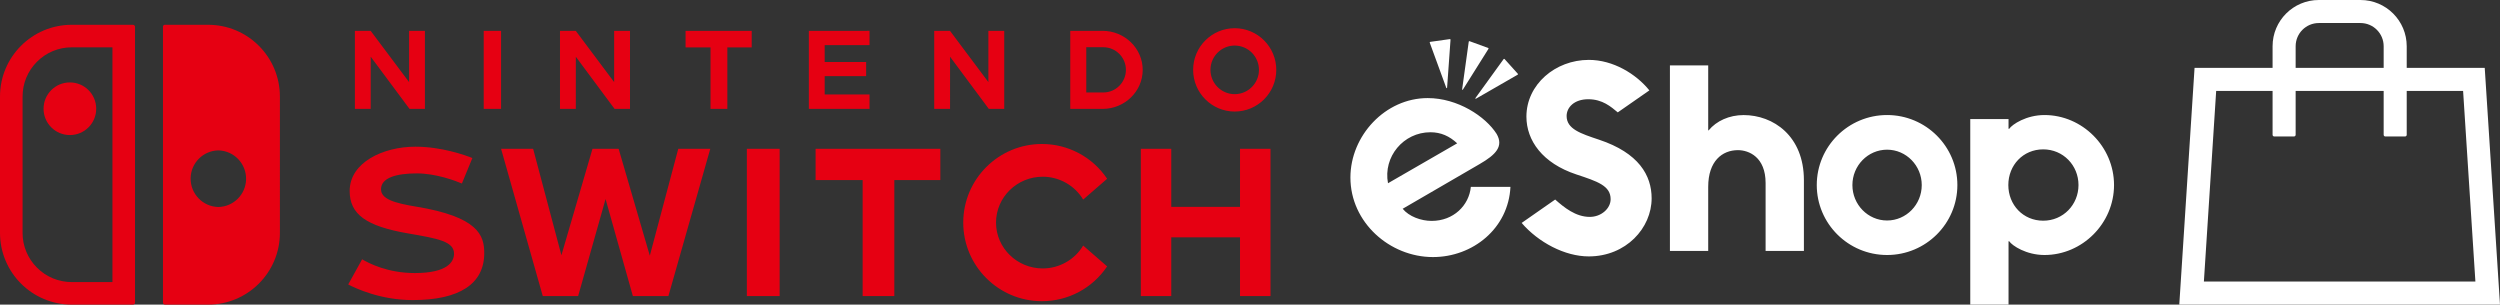 <?xml version="1.0" encoding="utf-8"?>
<!-- Generator: Adobe Illustrator 26.5.0, SVG Export Plug-In . SVG Version: 6.00 Build 0)  -->
<svg version="1.1" id="Layer_1" xmlns="http://www.w3.org/2000/svg" xmlns:xlink="http://www.w3.org/1999/xlink" x="0px" y="0px"
	 viewBox="0 0 3839 467.76" style="enable-background:new 0 0 3839 467.76;" xml:space="preserve">
<rect x="0" y="0" width="3839" height="467.76" fill="#333333" stroke="none"/>
<style type="text/css">
	.st0{fill:#F47B30;}
	.st1{fill-rule:evenodd;clip-rule:evenodd;fill:#E60012;}
	.st2{fill:#898A8D;}
	.st3{fill:#FFFFFF;}
	.st4{fill-rule:evenodd;clip-rule:evenodd;fill:#FFFFFF;}
	.st5{fill-rule:evenodd;clip-rule:evenodd;}
</style>
<g>
	<g>
		<g>
			<path class="st3" d="M3782.34,139.67l18.88,292.66h-416.93l18.87-292.66h379.14 M3815.5,104.25h-445.54l-23.45,363.51H3839
				l-23.45-363.51H3815.5z M3695.75,207.05V71c-0.01-39.22-31.8-71-71.01-71h-63.95c-39.22-0.01-71.02,31.78-71.02,71v136.04
				c0,1.4,1.13,2.53,2.53,2.53c0,0,0,0,0,0h30.37c1.39-0.01,2.52-1.14,2.52-2.53V71c0-19.68,15.95-35.63,35.63-35.63h63.95
				c19.66,0.03,35.58,15.97,35.58,35.63v136.04c0,1.4,1.13,2.53,2.53,2.53h30.34C3694.61,209.58,3695.75,208.45,3695.75,207.05z"/>
		</g>
		<path class="st3" d="M2455.51,214.51c-28.28-9.44-49.81-16.41-49.81-36.36c0-13.23,11.64-25.76,33.2-25.76
			c21.94,0,34.92,11.56,45.36,20.18l48.52-33.78c-20.61-25.45-55.76-46.83-92.98-46.83c-51.55,0-95.84,37.88-95.84,87.09
			c0,36.84,24.8,71.58,76.56,88.76c32.46,10.78,52.76,17.3,52.76,38.07c0,14.27-14.41,27.18-32.02,27.18
			c-21.75,0-39.5-14.58-53.13-26.66l-51.51,35.93c25.65,29.77,66.22,51.4,103.06,51.4c57.3,0,96.56-43.6,96.56-89.17
			C2536.25,269.25,2516.44,234.81,2455.51,214.51 M3137.53,338.9c-30.79,0-53.54-24.19-53.54-54.76c0-30.56,22.75-54.78,53.54-54.78
			c30.7,0,54.2,24.58,54.2,54.78S3168.23,338.9,3137.53,338.9 M3139.5,176.65c-27.8,0-49.52,14.24-54.17,21.16h-1.02v-14.95h-58.77
			v284.9h58.77v-97.29h1.02c4.65,6.9,26.37,21.11,54.17,21.11c57.98,0,106.81-48.37,106.81-107.45
			C3246.31,225.07,3197.48,176.65,3139.5,176.65 M2677.46,176.71c-22.01,0-41.7,8.96-53.71,23.5h-0.63v-99.75h-58.79v284.9h58.79
			v-98.52c0-39.33,21.39-56.28,45.65-56.28c16.84,0,42.48,10.66,42.48,50.47v104.25h58.82V276.73
			C2770.07,208.67,2723.05,176.71,2677.46,176.71 M2310.38,90.62c-0.37-0.41-1.04-0.38-1.38,0.08l-43.37,59.94
			c-0.18,0.24-0.17,0.57,0.03,0.8c0.2,0.23,0.53,0.28,0.81,0.14l64.13-36.9c0.47-0.29,0.58-0.93,0.21-1.35L2310.38,90.62z
			 M2196.53,203.09c16.31,0,29.22,6,41.12,17l-106.24,61.3C2123.7,240.79,2155.13,203.09,2196.53,203.09 M2198.42,339.22
			c-16.38,0-34.85-6.81-44.47-18.63l118.13-68.62c25.33-14.61,37.07-27.38,26.16-46.31c-16.98-26.77-59.69-55.04-105.87-55.04
			c-65.33,0-118.66,57.87-118.66,122c0,68.98,60.42,122.13,126.74,122.13c61.3,0,115.99-44.07,119-107.83h-60.81
			C2255.88,315.52,2231.94,339.22,2198.42,339.22 M2246.38,137.64l39.33-62.67c0.29-0.49,0.08-1.12-0.44-1.3l-28.68-10.45
			c-0.54-0.18-1.12,0.15-1.18,0.72l-10.17,73.27c-0.05,0.29,0.12,0.6,0.4,0.7C2245.92,138.01,2246.23,137.9,2246.38,137.64
			 M2897.8,338.59c-29.39,0-53.25-24.38-53.25-54.37c0-29.98,23.86-54.37,53.25-54.37c29.36,0,53.23,24.38,53.23,54.37
			C2951.04,314.21,2927.16,338.59,2897.8,338.59 M2897.8,176.64c-59.66,0-107.97,48.25-107.97,107.51
			c0,59.25,48.31,107.43,107.97,107.43c59.64,0,107.95-48.19,107.95-107.43C3005.76,224.89,2957.45,176.64,2897.8,176.64
			 M2221.6,135.36c0.29-0.05,0.52-0.27,0.55-0.58l5.28-73.81c0.05-0.57-0.44-1.01-1.01-0.93l-30.23,4.25
			c-0.55,0.06-0.89,0.64-0.69,1.15l25.41,69.51C2221.02,135.24,2221.29,135.41,2221.6,135.36"/>
	</g>
	<g>
		<g transform="translate(0 -.187)">
			<path class="st1" d="M66.88,167.15c0,22.31,18.07,40.43,40.43,40.43s40.43-18.07,40.43-40.43c0-22.31-18.07-40.38-40.38-40.38
				c0,0,0,0-0.05,0C85,126.72,66.93,144.79,66.88,167.15L66.88,167.15z M172.6,433.34h-62.38c-20.06,0.05-39.31-7.91-53.4-22.11
				c-14.24-14.14-22.21-33.39-22.16-53.4V148.42c0-20.17,7.86-39.16,22.11-53.4c14.14-14.24,33.39-22.21,53.45-22.16h62.44v360.47
				H172.6z M204.1,38.25h-93.93C49.32,38.25,0,87.57,0,148.42v209.36c0,60.85,49.32,110.17,110.22,110.17h93.93
				c1.74,0,3.17-1.38,3.17-3.11c0,0,0,0,0-0.05V41.36C207.27,39.68,205.89,38.25,204.1,38.25L204.1,38.25z M335.3,231.12
				c23.99,0.51,43.04,20.32,42.58,44.36c-0.46,23.33-19.25,42.12-42.58,42.58c-23.99-0.51-43.04-20.32-42.58-44.36
				C293.19,250.37,311.97,231.58,335.3,231.12z M253.42,467.95h66.16c60.85,0,110.22-49.32,110.22-110.17V148.42
				c0-60.85-49.37-110.17-110.22-110.17h-66.52c-1.53,0-2.76,1.23-2.81,2.71v0.05v423.78C250.3,466.57,251.68,467.95,253.42,467.95
				L253.42,467.95z"/>
		</g>
		<path class="st1" d="M1694.24,142h-26.14V72.52h26.14c19.2,0.05,34.71,15.57,34.71,34.77C1728.95,126.43,1713.43,142,1694.24,142z
			 M1693.01,47.35h-49.52v119.87h49.57c34,0,61.67-26.85,61.67-59.93C1754.68,74.2,1727.01,47.35,1693.01,47.35L1693.01,47.35z
			 M1601.22,271.36c25.53,0,49.37,13.63,62.08,35.12l36.81-31.96c-22.36-33.44-59.99-53.45-100.21-53.4
			c-66.57,0-120.74,54.11-120.74,120.69s54.17,120.69,120.74,120.69c40.48,0,77.65-19.91,100.21-53.4l-36.81-32.01
			c-12.71,21.49-36.55,35.12-62.08,35.12c-39.56,0-71.73-31.6-71.73-70.4C1529.5,302.96,1561.66,271.36,1601.22,271.36
			L1601.22,271.36z M1252.44,276.47h72.24v178.17h48.65V276.47h70.65v-47.99h-191.54V276.47L1252.44,276.47z M1904.16,317.66
			h-105.57v-89.19h-46.76v226.16h46.76v-90.21h105.57v90.21h46.81V228.48h-46.81V317.66z M1895.99,144.6
			c-20.57-0.05-37.22-16.74-37.22-37.32c0-20.52,16.74-37.32,37.22-37.32c20.57,0.05,37.22,16.74,37.27,37.32
			C1933.26,127.86,1916.57,144.55,1895.99,144.6z M1895.99,43.31c-35.17,0-63.81,28.69-63.81,63.97c0,35.33,28.64,64.02,63.81,64.02
			c35.23,0,63.87-28.69,63.87-64.02C1959.86,72.01,1931.22,43.31,1895.99,43.31L1895.99,43.31z M1335.25,145.01h-68.87v-28.08h63.66
			v-21.7h-63.66V69.35h68.87v-22l-93.17,0.05v119.82l93.17-0.05V145.01L1335.25,145.01z M1542.1,167.22V47.35h-24.35v78.72
			l-58.96-78.72h-24.2v119.87h24.3V87.07l59.53,80.15H1542.1L1542.1,167.22z M742.8,167.22h26.65V47.35H742.8V167.22L742.8,167.22z
			 M638.8,317.26c-32.62-5.36-53.71-11.44-53.71-26.65c0-17.61,23.48-24.35,54.98-24.35c29.3,0,58.76,11.18,69.23,15.52l16.08-39.11
			c-11.44-4.54-47.48-17.41-87.6-17.41c-48.86,0-100.83,23.84-100.83,68c0,35.79,25.22,54.11,90.11,65.24
			c45.69,7.91,70.86,12.2,70.14,31.86c-0.41,10.82-8.78,28.95-60.29,28.95c-41.5,0-70.65-15.01-80.81-21.14l-21.39,38.65
			c11.44,6.02,49.67,23.99,98.94,23.99c71.98,0,109.96-24.91,109.96-72.08C743.66,361.47,734.47,332.98,638.8,317.26L638.8,317.26z
			 M997.85,392.61l-47.89-164.13h-40.13L862.1,391.94l-43.44-163.47h-49.21l64.02,226.16h54.32l42.12-148.97l41.91,148.97h54.57
			l64.32-226.16h-49.16L997.85,392.61L997.85,392.61z M884.21,87.07l59.53,80.15h23.69V47.35h-24.35v78.72l-58.96-78.72h-24.2
			v119.87h24.3V87.07z M1146.87,454.63h50.34V228.48h-50.34V454.63z M1154.32,47.35h-101.54v25.42h38.29v94.44h25.83V72.77h37.42
			L1154.32,47.35L1154.32,47.35z M569.27,87.07l59.58,80.15h23.64V47.35h-24.3v78.72l-59.02-78.72h-24.2v119.87h24.25L569.27,87.07
			L569.27,87.07z"/>
	</g>
</g>
</svg>
